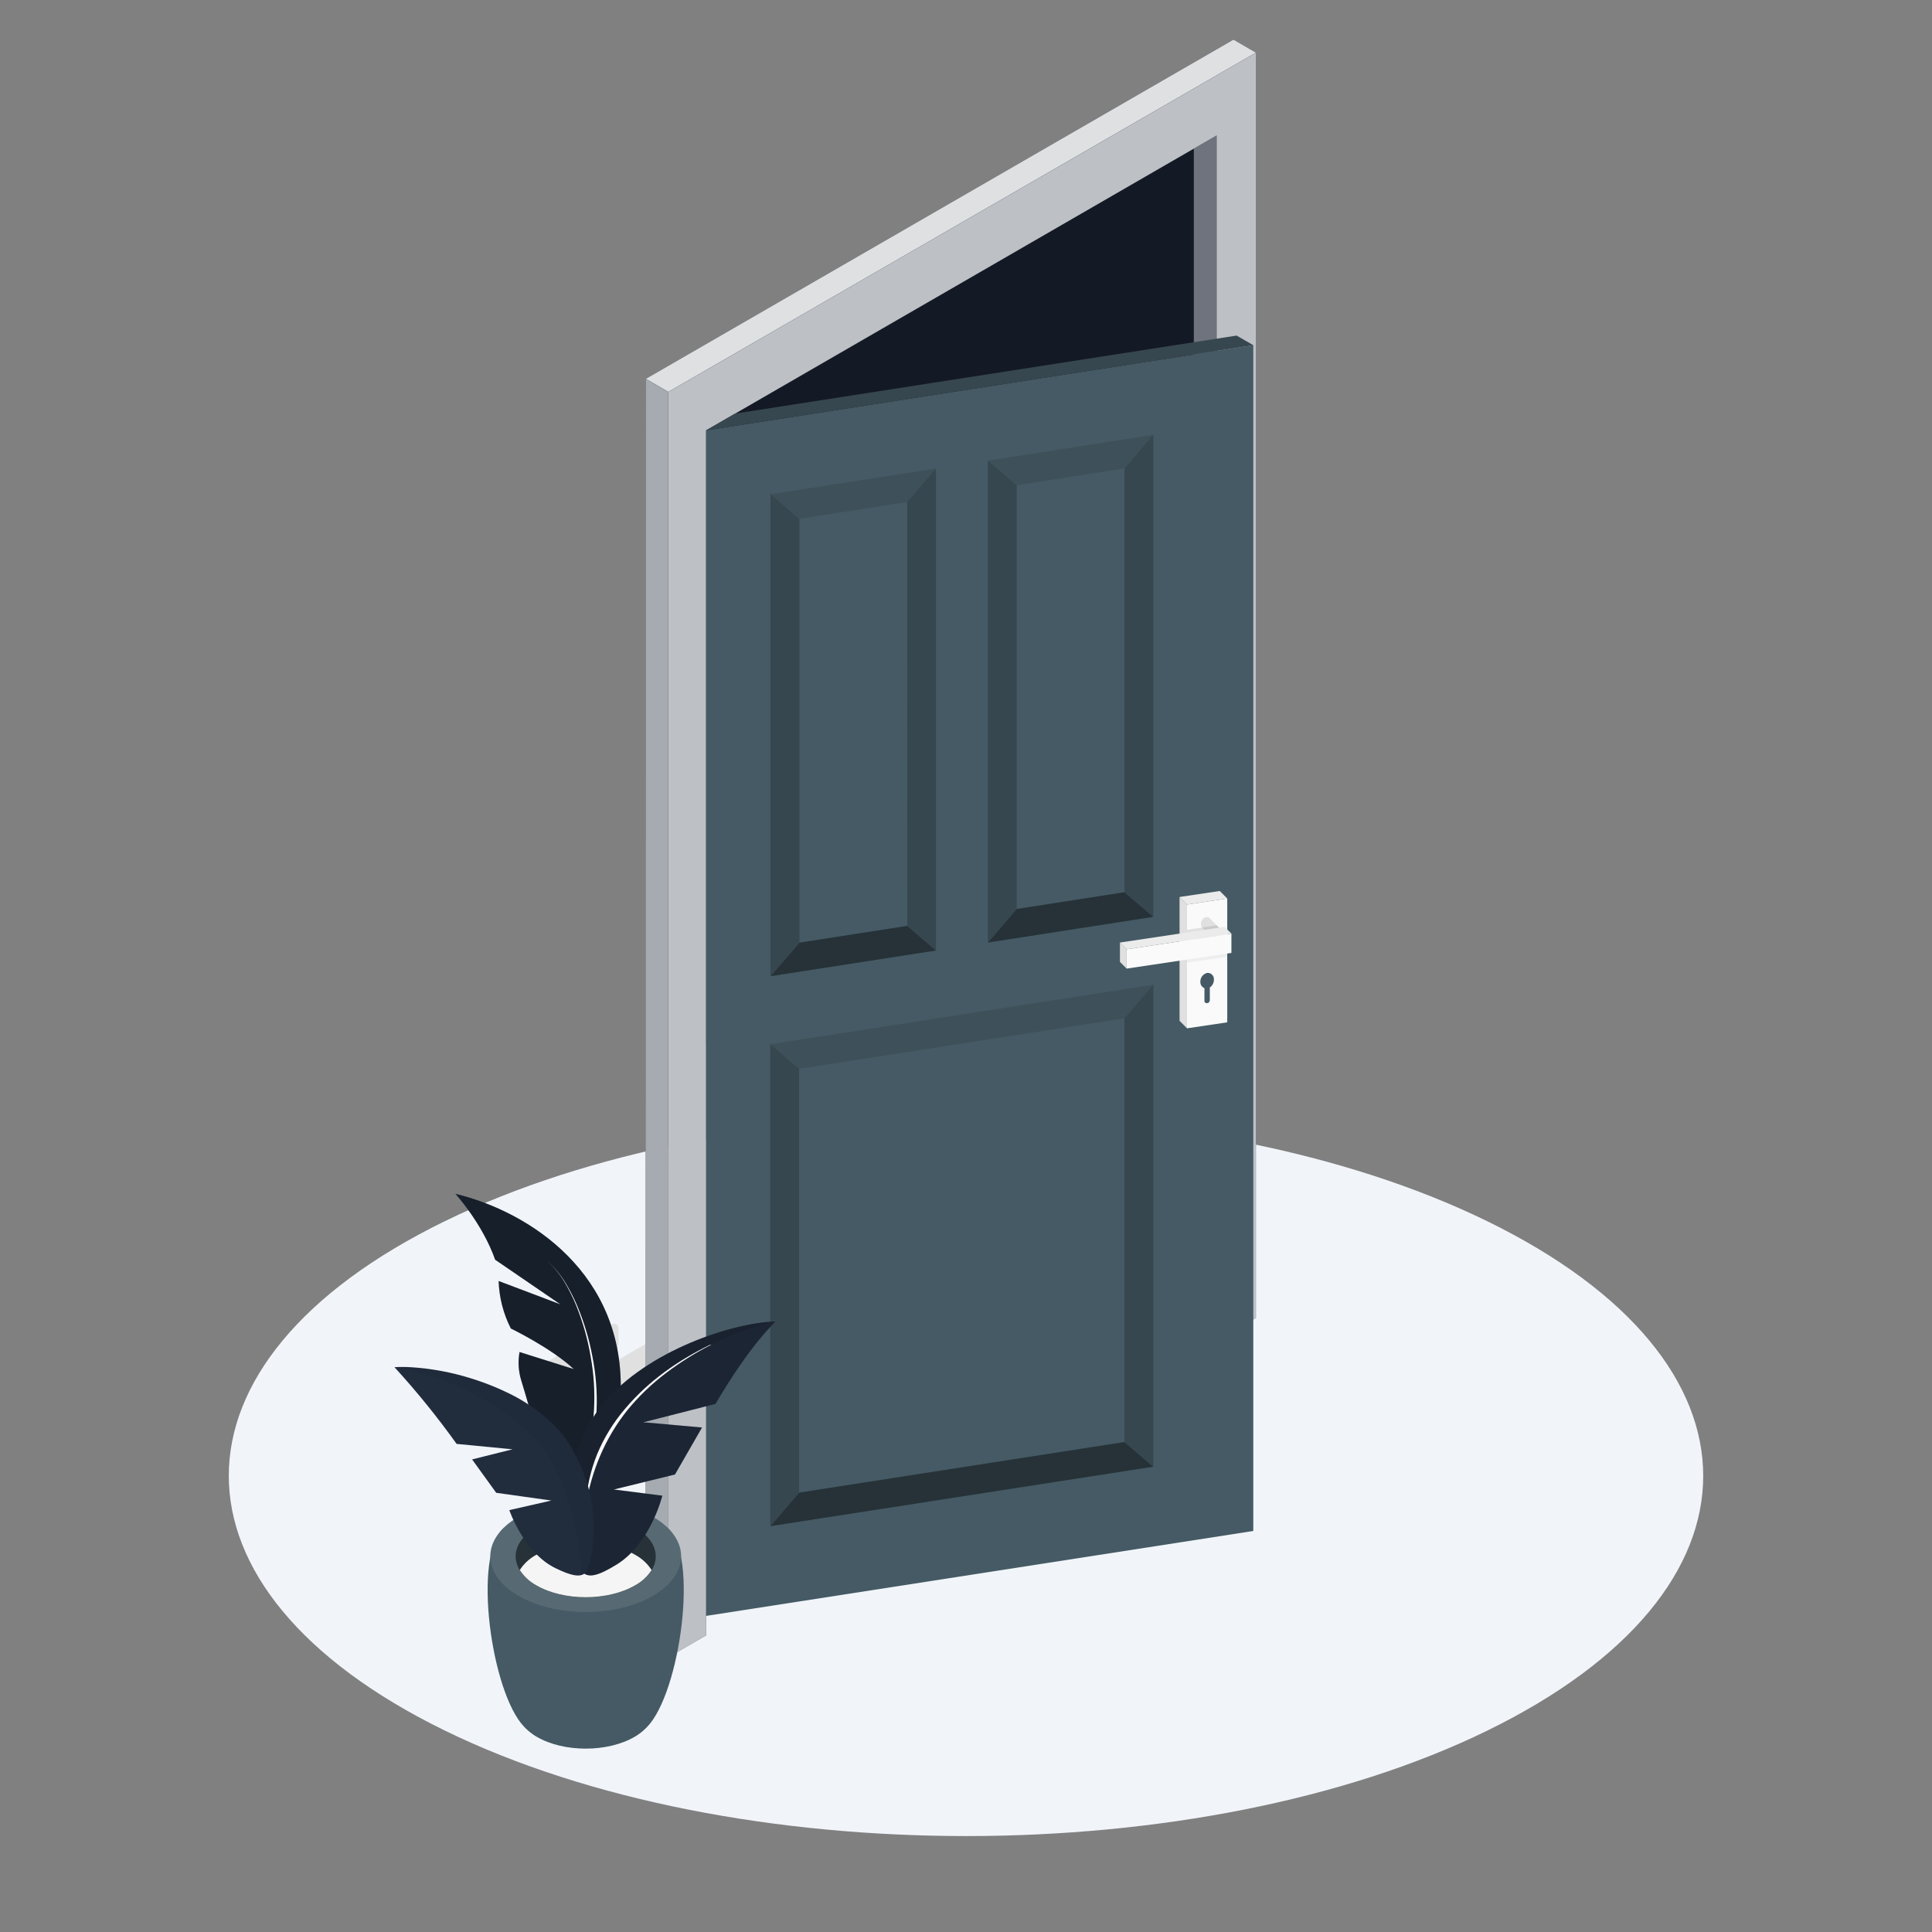<svg width="242" height="242" viewBox="0 0 242 242" fill="none" xmlns="http://www.w3.org/2000/svg">
<rect x="0" y="0" width="242" height="242" fill="#808080" stroke="none"/>
<path d="M55.706 216.762C19.642 199.132 19.642 170.578 55.706 152.972C91.77 135.366 150.237 135.354 186.296 152.972C222.355 170.59 222.36 199.156 186.296 216.774C150.232 234.393 91.77 234.38 55.706 216.762Z" fill="#F1F5FA"/>
<path d="M80.896 168.325L73.442 172.633C73.176 172.806 72.954 173.039 72.795 173.314C72.636 173.589 72.544 173.898 72.527 174.215V176.069C72.527 176.65 72.934 176.887 73.442 176.597L80.896 172.289V168.325Z" fill="#E0E0E0"/>
<path d="M68.089 174.791L76.559 169.903C76.826 169.729 77.047 169.494 77.207 169.218C77.365 168.942 77.457 168.633 77.474 168.315V166.466C77.474 165.88 77.067 165.643 76.559 165.939L68.089 170.827C67.823 171.001 67.602 171.234 67.443 171.509C67.284 171.784 67.192 172.093 67.174 172.41V174.278C67.174 174.844 67.586 175.081 68.089 174.791Z" fill="#E0E0E0"/>
<path d="M88.446 130.988L149.546 166.282V18.604L88.446 53.902V130.988Z" fill="#212C3D"/>
<path opacity="0.4" d="M88.446 130.988L149.546 166.282V18.604L88.446 53.902V130.988Z" fill="black"/>
<path d="M149.546 166.281L88.446 130.987V201.545L149.546 166.281Z" fill="#E0E0E0"/>
<path d="M149.546 166.282L152.402 167.922V16.953L149.546 18.604V166.282Z" fill="#212C3D"/>
<path opacity="0.4" d="M149.546 166.282L152.402 167.922V16.953L149.546 18.604V166.282Z" fill="white"/>
<path opacity="0.1" d="M149.546 166.282L152.402 167.922V16.953L149.546 18.604V166.282Z" fill="black"/>
<path d="M152.402 167.924L157.315 165.087V6.597L83.708 49.092L83.713 207.583L88.446 204.848V53.903L152.402 16.954V167.924Z" fill="#212C3D"/>
<path opacity="0.7" d="M152.402 167.924L157.315 165.087V6.597L83.708 49.092L83.713 207.583L88.446 204.848V53.903L152.402 16.954V167.924Z" fill="white"/>
<path d="M157.314 6.596L83.707 49.091L80.895 47.455L154.502 4.965L157.314 6.596Z" fill="#212C3D"/>
<path opacity="0.85" d="M157.314 6.596L83.707 49.091L80.895 47.455L154.502 4.965L157.314 6.596Z" fill="white"/>
<path d="M83.708 207.582V49.091L80.896 47.455L80.852 205.931L83.708 207.582Z" fill="#212C3D"/>
<path opacity="0.6" d="M80.896 47.455L80.852 205.931L83.708 207.582V49.091" fill="white"/>
<path d="M88.446 202.407L156.985 191.769V43.239L88.446 53.902V202.407Z" fill="#455A64"/>
<path d="M154.899 42.034L156.985 43.239L88.446 53.902L92.071 51.806L154.899 42.034Z" fill="#37474F"/>
<path d="M96.49 130.8L144.454 123.347V183.716L96.49 191.165V130.8Z" fill="#455A64"/>
<path opacity="0.1" d="M96.49 130.8L144.454 123.347V183.716L96.49 191.165V130.8Z" fill="black"/>
<path d="M100.091 133.882L140.858 127.542V180.627L100.091 186.968V133.882Z" fill="#455A64"/>
<path d="M96.49 191.164L100.091 186.967L140.858 180.627L144.454 183.715L96.49 191.164Z" fill="#263238"/>
<path d="M96.49 130.8L100.091 133.883V186.968L96.49 191.164V130.8Z" fill="#37474F"/>
<path d="M140.858 127.543L144.455 123.347V183.716L140.858 180.628V127.543Z" fill="#37474F"/>
<path d="M123.739 57.696L144.454 54.473V114.842L123.744 118.061L123.739 57.696Z" fill="#455A64"/>
<path opacity="0.1" d="M123.739 57.696L144.454 54.473V114.842L123.744 118.061L123.739 57.696Z" fill="black"/>
<path d="M127.34 60.78L140.858 58.675V111.76L127.34 113.865V60.78Z" fill="#455A64"/>
<path d="M123.744 118.06L127.34 113.864L140.858 111.759L144.454 114.842L123.744 118.06Z" fill="#263238"/>
<path d="M123.739 57.696L127.34 60.779V113.864L123.744 118.061L123.739 57.696Z" fill="#37474F"/>
<path d="M140.858 58.674L144.455 54.473V114.842L140.858 111.759V58.674Z" fill="#37474F"/>
<path d="M96.524 61.912L117.239 58.688V119.058L96.524 122.276V61.912Z" fill="#455A64"/>
<path opacity="0.1" d="M96.524 61.912L117.239 58.688V119.058L96.524 122.276V61.912Z" fill="black"/>
<path d="M100.12 64.995L113.638 62.885L113.643 115.975L100.12 118.08V64.995Z" fill="#455A64"/>
<path d="M96.524 122.276L100.12 118.08L113.643 115.975L117.239 119.058L96.524 122.276Z" fill="#263238"/>
<path d="M96.524 61.911L100.12 64.994V118.079L96.524 122.276V61.911Z" fill="#37474F"/>
<path d="M113.638 62.885L117.239 58.688V119.058L113.643 115.975L113.638 62.885Z" fill="#37474F"/>
<path d="M147.75 112.355L148.684 113.299V128.807L147.75 127.868V112.355Z" fill="#E0E0E0"/>
<path d="M148.684 113.299L153.723 112.544V128.056L148.684 128.806V113.299Z" fill="#FAFAFA"/>
<path opacity="0.05" d="M153.723 116.812L148.684 117.548V120.583L153.723 119.852V116.812Z" fill="black"/>
<path d="M153.723 112.543L152.788 111.604L147.75 112.355L148.684 113.298L153.723 112.543Z" fill="#EBEBEB"/>
<path d="M150.615 116.237L152.928 118.56L153.853 117.35L151.539 115.032C151.481 114.971 151.408 114.926 151.328 114.899C151.248 114.872 151.163 114.864 151.08 114.877C150.889 114.922 150.72 115.031 150.601 115.186C150.482 115.342 150.42 115.533 150.426 115.729C150.421 115.917 150.489 116.099 150.615 116.237Z" fill="#E0E0E0"/>
<path opacity="0.1" d="M148.684 117.577L152.358 117.984V116.88L153.253 116.749L152.411 115.902L148.684 116.469V117.577Z" fill="black"/>
<path d="M141.12 118.907V121.327L154.246 119.362V116.942L141.12 118.907Z" fill="#FAFAFA"/>
<path d="M141.12 118.909L140.282 118.062V120.486L141.12 121.329V118.909Z" fill="#E0E0E0"/>
<path d="M154.246 116.943L153.403 116.096L140.282 118.061L141.12 118.908L154.246 116.943Z" fill="#EBEBEB"/>
<path d="M150.354 122.974C150.348 122.72 150.43 122.471 150.584 122.269C150.739 122.068 150.959 121.925 151.206 121.866C151.321 121.855 151.436 121.87 151.545 121.909C151.653 121.949 151.751 122.012 151.832 122.094C151.913 122.176 151.975 122.274 152.013 122.383C152.051 122.492 152.065 122.608 152.053 122.722C152.052 122.913 152.005 123.101 151.916 123.269C151.826 123.438 151.697 123.582 151.54 123.69V125.273C151.543 125.359 151.516 125.443 151.464 125.512C151.412 125.581 151.338 125.63 151.254 125.651H151.153C151.114 125.654 151.075 125.65 151.038 125.636C151.001 125.623 150.968 125.602 150.94 125.574C150.913 125.546 150.892 125.512 150.88 125.475C150.867 125.438 150.863 125.399 150.867 125.36V123.777C150.71 123.712 150.576 123.6 150.484 123.456C150.393 123.313 150.347 123.144 150.354 122.974Z" fill="#455A64"/>
<path d="M81.07 216.298C85.188 212.049 87.608 194.741 83.591 191.367H63.137C59.12 194.755 61.535 212.039 65.654 216.293L65.77 216.414L65.911 216.555C66.027 216.666 66.153 216.777 66.283 216.889C66.318 216.912 66.35 216.938 66.38 216.966C66.482 217.043 66.584 217.126 66.695 217.203C66.865 217.328 67.043 217.443 67.227 217.547C70.615 219.526 76.113 219.526 79.501 217.547C79.688 217.443 79.868 217.327 80.039 217.198C80.14 217.131 80.232 217.053 80.329 216.98L80.45 216.884C80.576 216.777 80.697 216.671 80.808 216.559L80.973 216.4L81.07 216.298Z" fill="#455A64"/>
<path d="M64.914 190.007C60.248 192.732 60.248 197.15 64.914 199.875C69.58 202.6 77.145 202.6 81.815 199.875C86.486 197.15 86.481 192.732 81.815 190.007C77.149 187.282 69.58 187.282 64.914 190.007Z" fill="#455A64"/>
<g opacity="0.1">
<path d="M64.914 190.007C60.248 192.732 60.248 197.15 64.914 199.875C69.58 202.6 77.145 202.6 81.815 199.875C86.486 197.15 86.481 192.732 81.815 190.007C77.149 187.282 69.58 187.282 64.914 190.007Z" fill="white"/>
</g>
<path d="M67.159 191.318C63.733 193.317 63.733 196.565 67.159 198.578C70.586 200.592 76.142 200.582 79.569 198.578C82.996 196.574 82.996 193.332 79.569 191.318C76.142 189.305 70.596 189.319 67.159 191.318Z" fill="#263238"/>
<path d="M79.569 194.76C76.142 192.756 70.586 192.756 67.159 194.76C66.326 195.211 65.62 195.865 65.107 196.662C65.623 197.456 66.328 198.11 67.159 198.564C70.586 200.568 76.142 200.568 79.569 198.564C80.4 198.11 81.105 197.456 81.621 196.662C81.108 195.865 80.402 195.211 79.569 194.76Z" fill="#F5F5F5"/>
<path d="M62.024 157.792L70.204 163.387L62.46 160.459C62.527 162.529 63.049 164.558 63.989 166.403C63.989 166.403 69.096 168.881 71.874 171.494L65.078 169.355C64.865 170.541 64.938 171.76 65.291 172.912C65.335 173.067 65.383 173.232 65.436 173.396C65.795 174.485 66.308 176.542 67.179 178.982C67.918 181.116 68.859 183.174 69.991 185.129C70.551 186.091 71.175 187.014 71.859 187.892C71.898 187.95 71.942 188.003 71.985 188.057C73.247 187.215 74.56 186.39 75.925 185.583C76.714 183.58 77.58 178.701 77.735 174.742C78.34 159.593 66.361 151.781 57.044 149.535C57.044 149.535 60.432 153.252 62.024 157.792Z" fill="#212C3D"/>
<path opacity="0.3" d="M62.024 157.792L70.204 163.387L62.46 160.459C62.527 162.529 63.049 164.558 63.989 166.403C63.989 166.403 69.096 168.881 71.874 171.494L65.078 169.355C64.865 170.541 64.938 171.76 65.291 172.912C65.335 173.067 65.383 173.232 65.436 173.396C65.795 174.485 66.308 176.542 67.179 178.982C67.918 181.116 68.859 183.174 69.991 185.129C70.551 186.091 71.175 187.014 71.859 187.892C71.898 187.95 71.942 188.003 71.985 188.057C73.247 187.215 74.56 186.39 75.925 185.583C76.714 183.58 77.58 178.701 77.735 174.742C78.34 159.593 66.361 151.781 57.044 149.535C57.044 149.535 60.432 153.252 62.024 157.792Z" fill="black"/>
<path d="M68.549 157.967C69.38 158.71 70.096 159.573 70.674 160.527C71.246 161.484 71.746 162.482 72.169 163.513C73.007 165.577 73.616 167.726 73.984 169.922C74.789 174.305 74.541 178.817 73.263 183.086C73.246 183.142 73.252 183.202 73.279 183.254C73.306 183.306 73.353 183.344 73.408 183.362C73.463 183.379 73.523 183.373 73.574 183.346C73.624 183.318 73.662 183.272 73.679 183.217C74.904 178.876 75.082 174.306 74.197 169.883C73.787 167.681 73.138 165.531 72.261 163.47C71.819 162.443 71.301 161.449 70.712 160.498C70.118 159.554 69.389 158.701 68.549 157.967Z" fill="#FAFAFA"/>
<path d="M97.144 165.532C96.96 165.769 94.061 168.296 89.617 175.851L80.605 178.15L87.933 178.808L84.545 184.694L76.888 186.572L82.962 187.346C82.962 187.346 81.51 193.319 77.28 195.947C74.938 197.399 73.781 197.65 73.035 196.997C72.513 196.537 72.29 193.711 71.772 191.189C71.254 188.667 71.061 184.568 73.253 179.52C73.852 178.167 74.64 176.907 75.596 175.779C81.08 169.157 91.786 165.663 97.144 165.532Z" fill="#212C3D"/>
<path opacity="0.15" d="M97.144 165.532C96.96 165.769 94.061 168.296 89.617 175.851L80.605 178.15L87.933 178.808L84.545 184.694L76.888 186.572L82.962 187.346C82.962 187.346 81.51 193.319 77.28 195.947C74.938 197.399 73.781 197.65 73.035 196.997C72.513 196.537 72.29 193.711 71.772 191.189C71.254 188.667 71.061 184.568 73.253 179.52C73.852 178.167 74.64 176.907 75.596 175.779C81.08 169.157 91.786 165.663 97.144 165.532Z" fill="black"/>
<path opacity="0.1" d="M74.952 182.069C74.123 184.178 73.6 186.395 73.398 188.652C73.258 191.507 73.292 194.368 73.5 197.219C73.337 197.167 73.185 197.083 73.055 196.972C72.532 196.512 72.309 193.685 71.791 191.164C71.273 188.642 71.08 184.543 73.272 179.495C73.871 178.142 74.659 176.882 75.615 175.753C81.099 169.147 91.805 165.652 97.163 165.521C88.993 167.182 80.368 172.994 76.249 179.524C75.746 180.334 75.312 181.186 74.952 182.069Z" fill="black"/>
<path d="M88.988 168.426C84.985 170.362 81.244 172.971 78.34 176.412C76.866 178.118 75.674 180.047 74.806 182.128C73.965 184.211 73.474 186.419 73.355 188.662C73.362 188.665 73.371 188.665 73.379 188.662C73.713 186.47 74.324 184.33 75.198 182.292C76.068 180.261 77.208 178.356 78.587 176.63C79.995 174.913 81.6 173.368 83.368 172.027C85.144 170.674 87.037 169.483 89.026 168.469V168.431L88.988 168.426Z" fill="#FAFAFA"/>
<path d="M49.411 171.252C50.072 171.213 50.735 171.213 51.395 171.252C54.001 171.411 56.578 171.889 59.067 172.675C59.991 172.966 60.921 173.295 61.835 173.672C62.295 173.861 62.75 174.06 63.196 174.272C65.423 175.282 67.466 176.656 69.241 178.338C70.069 179.143 70.792 180.049 71.394 181.034C71.472 181.16 71.554 181.286 71.627 181.416C71.811 181.755 71.985 182.084 72.145 182.413C73.655 185.249 74.421 188.421 74.371 191.634C74.415 193.899 73.785 196.522 73.374 196.958C73.317 197.017 73.254 197.071 73.185 197.117C72.561 197.563 71.525 197.379 69.555 196.415C65.601 194.479 63.796 189.155 63.796 189.155L69.071 187.955L62.155 186.987L59.135 182.805L64.202 181.537L57.194 180.86C54.797 177.508 52.202 174.303 49.421 171.262L49.411 171.252Z" fill="#212C3D"/>
<path opacity="0.05" d="M51.396 171.233C54.001 171.392 56.578 171.87 59.067 172.656C59.991 172.946 60.921 173.276 61.836 173.653C62.295 173.842 62.75 174.04 63.196 174.253C65.423 175.262 67.466 176.636 69.241 178.319C70.069 179.124 70.792 180.03 71.394 181.015C71.472 181.141 71.554 181.266 71.627 181.397C71.811 181.736 71.985 182.065 72.145 182.394C73.655 185.23 74.421 188.402 74.371 191.614C74.415 193.879 73.785 196.503 73.374 196.938C73.317 196.998 73.254 197.052 73.185 197.098C73.058 197.182 72.917 197.242 72.769 197.277C73.05 193.749 70.833 184.969 68.026 181.46C65.122 177.815 58.346 172.661 49.416 171.252C50.075 171.209 50.736 171.202 51.396 171.233Z" fill="black"/>
</svg>

